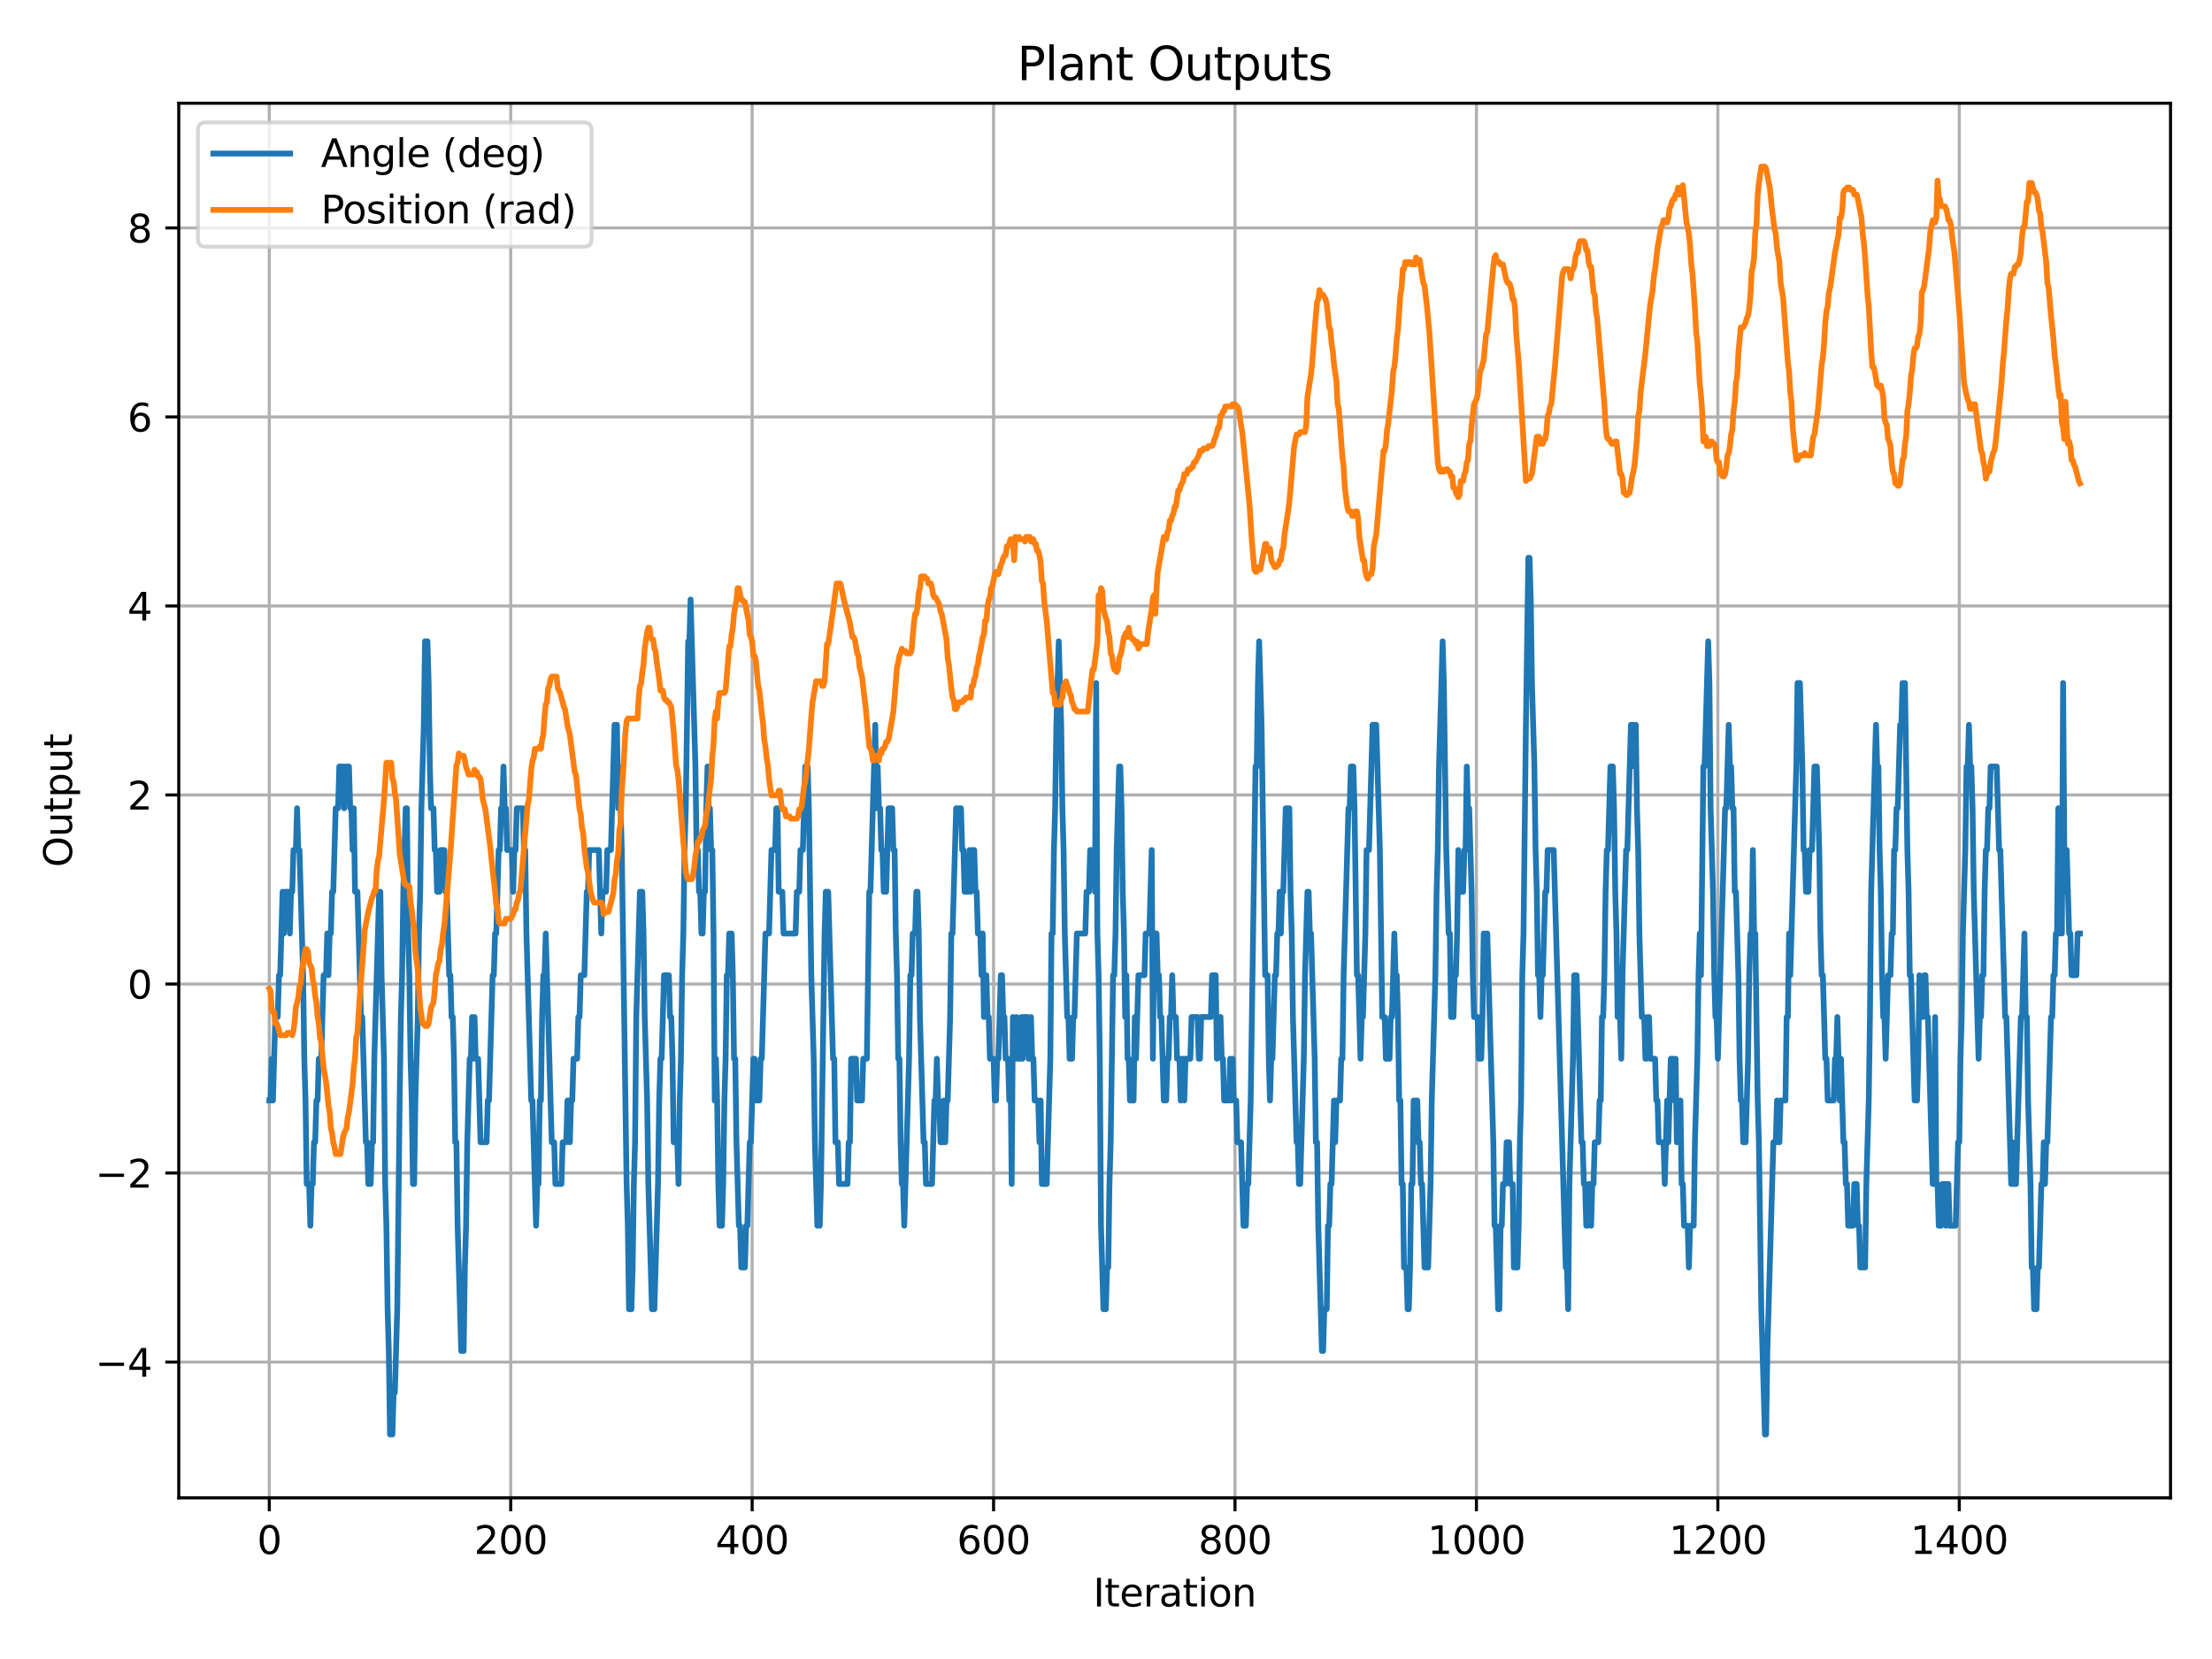 <?xml version="1.0" encoding="utf-8" standalone="no"?>
<!DOCTYPE svg PUBLIC "-//W3C//DTD SVG 1.1//EN"
  "http://www.w3.org/Graphics/SVG/1.1/DTD/svg11.dtd">
<svg xmlns:xlink="http://www.w3.org/1999/xlink" width="576pt" height="432pt" viewBox="0 0 576 432" xmlns="http://www.w3.org/2000/svg" version="1.1">
 <defs>
  <style type="text/css">*{stroke-linejoin: round; stroke-linecap: butt}</style>
 </defs>
 <g id="figure_1">
  <g id="patch_1">
   <path d="M 0 432 
L 576 432 
L 576 0 
L 0 0 
z
" style="fill: #ffffff"/>
  </g>
  <g id="axes_1">
   <g id="patch_2">
    <path d="M 46.55 390.04 
L 565.2 390.04 
L 565.2 26.88 
L 46.55 26.88 
z
" style="fill: #ffffff"/>
   </g>
   <g id="matplotlib.axis_1">
    <g id="xtick_1">
     <g id="line2d_1">
      <path d="M 70.125 390.04 
L 70.125 26.88 
" clip-path="url(#pfa24395a4f)" style="fill: none; stroke: #b0b0b0; stroke-width: 0.8; stroke-linecap: square"/>
     </g>
     <g id="line2d_2">
      <defs>
       <path id="mb96200bd8f" d="M 0 0 
L 0 3.5 
" style="stroke: #000000; stroke-width: 0.8"/>
      </defs>
      <g>
       <use xlink:href="#mb96200bd8f" x="70.125" y="390.04" style="stroke: #000000; stroke-width: 0.8"/>
      </g>
     </g>
     <g id="text_1">
      <!-- 0 -->
      <g transform="translate(66.944 404.638) scale(0.1 -0.1)">
       <defs>
        <path id="DejaVuSans-30" d="M 2034 4250 
Q 1547 4250 1301 3770 
Q 1056 3291 1056 2328 
Q 1056 1369 1301 889 
Q 1547 409 2034 409 
Q 2525 409 2770 889 
Q 3016 1369 3016 2328 
Q 3016 3291 2770 3770 
Q 2525 4250 2034 4250 
z
M 2034 4750 
Q 2819 4750 3233 4129 
Q 3647 3509 3647 2328 
Q 3647 1150 3233 529 
Q 2819 -91 2034 -91 
Q 1250 -91 836 529 
Q 422 1150 422 2328 
Q 422 3509 836 4129 
Q 1250 4750 2034 4750 
z
" transform="scale(0.016)"/>
       </defs>
       <use xlink:href="#DejaVuSans-30"/>
      </g>
     </g>
    </g>
    <g id="xtick_2">
     <g id="line2d_3">
      <path d="M 132.992 390.04 
L 132.992 26.88 
" clip-path="url(#pfa24395a4f)" style="fill: none; stroke: #b0b0b0; stroke-width: 0.8; stroke-linecap: square"/>
     </g>
     <g id="line2d_4">
      <g>
       <use xlink:href="#mb96200bd8f" x="132.992" y="390.04" style="stroke: #000000; stroke-width: 0.8"/>
      </g>
     </g>
     <g id="text_2">
      <!-- 200 -->
      <g transform="translate(123.448 404.638) scale(0.1 -0.1)">
       <defs>
        <path id="DejaVuSans-32" d="M 1228 531 
L 3431 531 
L 3431 0 
L 469 0 
L 469 531 
Q 828 903 1448 1529 
Q 2069 2156 2228 2338 
Q 2531 2678 2651 2914 
Q 2772 3150 2772 3378 
Q 2772 3750 2511 3984 
Q 2250 4219 1831 4219 
Q 1534 4219 1204 4116 
Q 875 4013 500 3803 
L 500 4441 
Q 881 4594 1212 4672 
Q 1544 4750 1819 4750 
Q 2544 4750 2975 4387 
Q 3406 4025 3406 3419 
Q 3406 3131 3298 2873 
Q 3191 2616 2906 2266 
Q 2828 2175 2409 1742 
Q 1991 1309 1228 531 
z
" transform="scale(0.016)"/>
       </defs>
       <use xlink:href="#DejaVuSans-32"/>
       <use xlink:href="#DejaVuSans-30" x="63.623"/>
       <use xlink:href="#DejaVuSans-30" x="127.246"/>
      </g>
     </g>
    </g>
    <g id="xtick_3">
     <g id="line2d_5">
      <path d="M 195.858 390.04 
L 195.858 26.88 
" clip-path="url(#pfa24395a4f)" style="fill: none; stroke: #b0b0b0; stroke-width: 0.8; stroke-linecap: square"/>
     </g>
     <g id="line2d_6">
      <g>
       <use xlink:href="#mb96200bd8f" x="195.858" y="390.04" style="stroke: #000000; stroke-width: 0.8"/>
      </g>
     </g>
     <g id="text_3">
      <!-- 400 -->
      <g transform="translate(186.315 404.638) scale(0.1 -0.1)">
       <defs>
        <path id="DejaVuSans-34" d="M 2419 4116 
L 825 1625 
L 2419 1625 
L 2419 4116 
z
M 2253 4666 
L 3047 4666 
L 3047 1625 
L 3713 1625 
L 3713 1100 
L 3047 1100 
L 3047 0 
L 2419 0 
L 2419 1100 
L 313 1100 
L 313 1709 
L 2253 4666 
z
" transform="scale(0.016)"/>
       </defs>
       <use xlink:href="#DejaVuSans-34"/>
       <use xlink:href="#DejaVuSans-30" x="63.623"/>
       <use xlink:href="#DejaVuSans-30" x="127.246"/>
      </g>
     </g>
    </g>
    <g id="xtick_4">
     <g id="line2d_7">
      <path d="M 258.725 390.04 
L 258.725 26.88 
" clip-path="url(#pfa24395a4f)" style="fill: none; stroke: #b0b0b0; stroke-width: 0.8; stroke-linecap: square"/>
     </g>
     <g id="line2d_8">
      <g>
       <use xlink:href="#mb96200bd8f" x="258.725" y="390.04" style="stroke: #000000; stroke-width: 0.8"/>
      </g>
     </g>
     <g id="text_4">
      <!-- 600 -->
      <g transform="translate(249.181 404.638) scale(0.1 -0.1)">
       <defs>
        <path id="DejaVuSans-36" d="M 2113 2584 
Q 1688 2584 1439 2293 
Q 1191 2003 1191 1497 
Q 1191 994 1439 701 
Q 1688 409 2113 409 
Q 2538 409 2786 701 
Q 3034 994 3034 1497 
Q 3034 2003 2786 2293 
Q 2538 2584 2113 2584 
z
M 3366 4563 
L 3366 3988 
Q 3128 4100 2886 4159 
Q 2644 4219 2406 4219 
Q 1781 4219 1451 3797 
Q 1122 3375 1075 2522 
Q 1259 2794 1537 2939 
Q 1816 3084 2150 3084 
Q 2853 3084 3261 2657 
Q 3669 2231 3669 1497 
Q 3669 778 3244 343 
Q 2819 -91 2113 -91 
Q 1303 -91 875 529 
Q 447 1150 447 2328 
Q 447 3434 972 4092 
Q 1497 4750 2381 4750 
Q 2619 4750 2861 4703 
Q 3103 4656 3366 4563 
z
" transform="scale(0.016)"/>
       </defs>
       <use xlink:href="#DejaVuSans-36"/>
       <use xlink:href="#DejaVuSans-30" x="63.623"/>
       <use xlink:href="#DejaVuSans-30" x="127.246"/>
      </g>
     </g>
    </g>
    <g id="xtick_5">
     <g id="line2d_9">
      <path d="M 321.592 390.04 
L 321.592 26.88 
" clip-path="url(#pfa24395a4f)" style="fill: none; stroke: #b0b0b0; stroke-width: 0.8; stroke-linecap: square"/>
     </g>
     <g id="line2d_10">
      <g>
       <use xlink:href="#mb96200bd8f" x="321.592" y="390.04" style="stroke: #000000; stroke-width: 0.8"/>
      </g>
     </g>
     <g id="text_5">
      <!-- 800 -->
      <g transform="translate(312.048 404.638) scale(0.1 -0.1)">
       <defs>
        <path id="DejaVuSans-38" d="M 2034 2216 
Q 1584 2216 1326 1975 
Q 1069 1734 1069 1313 
Q 1069 891 1326 650 
Q 1584 409 2034 409 
Q 2484 409 2743 651 
Q 3003 894 3003 1313 
Q 3003 1734 2745 1975 
Q 2488 2216 2034 2216 
z
M 1403 2484 
Q 997 2584 770 2862 
Q 544 3141 544 3541 
Q 544 4100 942 4425 
Q 1341 4750 2034 4750 
Q 2731 4750 3128 4425 
Q 3525 4100 3525 3541 
Q 3525 3141 3298 2862 
Q 3072 2584 2669 2484 
Q 3125 2378 3379 2068 
Q 3634 1759 3634 1313 
Q 3634 634 3220 271 
Q 2806 -91 2034 -91 
Q 1263 -91 848 271 
Q 434 634 434 1313 
Q 434 1759 690 2068 
Q 947 2378 1403 2484 
z
M 1172 3481 
Q 1172 3119 1398 2916 
Q 1625 2713 2034 2713 
Q 2441 2713 2670 2916 
Q 2900 3119 2900 3481 
Q 2900 3844 2670 4047 
Q 2441 4250 2034 4250 
Q 1625 4250 1398 4047 
Q 1172 3844 1172 3481 
z
" transform="scale(0.016)"/>
       </defs>
       <use xlink:href="#DejaVuSans-38"/>
       <use xlink:href="#DejaVuSans-30" x="63.623"/>
       <use xlink:href="#DejaVuSans-30" x="127.246"/>
      </g>
     </g>
    </g>
    <g id="xtick_6">
     <g id="line2d_11">
      <path d="M 384.458 390.04 
L 384.458 26.88 
" clip-path="url(#pfa24395a4f)" style="fill: none; stroke: #b0b0b0; stroke-width: 0.8; stroke-linecap: square"/>
     </g>
     <g id="line2d_12">
      <g>
       <use xlink:href="#mb96200bd8f" x="384.458" y="390.04" style="stroke: #000000; stroke-width: 0.8"/>
      </g>
     </g>
     <g id="text_6">
      <!-- 1000 -->
      <g transform="translate(371.733 404.638) scale(0.1 -0.1)">
       <defs>
        <path id="DejaVuSans-31" d="M 794 531 
L 1825 531 
L 1825 4091 
L 703 3866 
L 703 4441 
L 1819 4666 
L 2450 4666 
L 2450 531 
L 3481 531 
L 3481 0 
L 794 0 
L 794 531 
z
" transform="scale(0.016)"/>
       </defs>
       <use xlink:href="#DejaVuSans-31"/>
       <use xlink:href="#DejaVuSans-30" x="63.623"/>
       <use xlink:href="#DejaVuSans-30" x="127.246"/>
       <use xlink:href="#DejaVuSans-30" x="190.869"/>
      </g>
     </g>
    </g>
    <g id="xtick_7">
     <g id="line2d_13">
      <path d="M 447.325 390.04 
L 447.325 26.88 
" clip-path="url(#pfa24395a4f)" style="fill: none; stroke: #b0b0b0; stroke-width: 0.8; stroke-linecap: square"/>
     </g>
     <g id="line2d_14">
      <g>
       <use xlink:href="#mb96200bd8f" x="447.325" y="390.04" style="stroke: #000000; stroke-width: 0.8"/>
      </g>
     </g>
     <g id="text_7">
      <!-- 1200 -->
      <g transform="translate(434.6 404.638) scale(0.1 -0.1)">
       <use xlink:href="#DejaVuSans-31"/>
       <use xlink:href="#DejaVuSans-32" x="63.623"/>
       <use xlink:href="#DejaVuSans-30" x="127.246"/>
       <use xlink:href="#DejaVuSans-30" x="190.869"/>
      </g>
     </g>
    </g>
    <g id="xtick_8">
     <g id="line2d_15">
      <path d="M 510.192 390.04 
L 510.192 26.88 
" clip-path="url(#pfa24395a4f)" style="fill: none; stroke: #b0b0b0; stroke-width: 0.8; stroke-linecap: square"/>
     </g>
     <g id="line2d_16">
      <g>
       <use xlink:href="#mb96200bd8f" x="510.192" y="390.04" style="stroke: #000000; stroke-width: 0.8"/>
      </g>
     </g>
     <g id="text_8">
      <!-- 1400 -->
      <g transform="translate(497.467 404.638) scale(0.1 -0.1)">
       <use xlink:href="#DejaVuSans-31"/>
       <use xlink:href="#DejaVuSans-34" x="63.623"/>
       <use xlink:href="#DejaVuSans-30" x="127.246"/>
       <use xlink:href="#DejaVuSans-30" x="190.869"/>
      </g>
     </g>
    </g>
    <g id="text_9">
     <!-- Iteration -->
     <g transform="translate(284.666 418.317) scale(0.1 -0.1)">
      <defs>
       <path id="DejaVuSans-49" d="M 628 4666 
L 1259 4666 
L 1259 0 
L 628 0 
L 628 4666 
z
" transform="scale(0.016)"/>
       <path id="DejaVuSans-74" d="M 1172 4494 
L 1172 3500 
L 2356 3500 
L 2356 3053 
L 1172 3053 
L 1172 1153 
Q 1172 725 1289 603 
Q 1406 481 1766 481 
L 2356 481 
L 2356 0 
L 1766 0 
Q 1100 0 847 248 
Q 594 497 594 1153 
L 594 3053 
L 172 3053 
L 172 3500 
L 594 3500 
L 594 4494 
L 1172 4494 
z
" transform="scale(0.016)"/>
       <path id="DejaVuSans-65" d="M 3597 1894 
L 3597 1613 
L 953 1613 
Q 991 1019 1311 708 
Q 1631 397 2203 397 
Q 2534 397 2845 478 
Q 3156 559 3463 722 
L 3463 178 
Q 3153 47 2828 -22 
Q 2503 -91 2169 -91 
Q 1331 -91 842 396 
Q 353 884 353 1716 
Q 353 2575 817 3079 
Q 1281 3584 2069 3584 
Q 2775 3584 3186 3129 
Q 3597 2675 3597 1894 
z
M 3022 2063 
Q 3016 2534 2758 2815 
Q 2500 3097 2075 3097 
Q 1594 3097 1305 2825 
Q 1016 2553 972 2059 
L 3022 2063 
z
" transform="scale(0.016)"/>
       <path id="DejaVuSans-72" d="M 2631 2963 
Q 2534 3019 2420 3045 
Q 2306 3072 2169 3072 
Q 1681 3072 1420 2755 
Q 1159 2438 1159 1844 
L 1159 0 
L 581 0 
L 581 3500 
L 1159 3500 
L 1159 2956 
Q 1341 3275 1631 3429 
Q 1922 3584 2338 3584 
Q 2397 3584 2469 3576 
Q 2541 3569 2628 3553 
L 2631 2963 
z
" transform="scale(0.016)"/>
       <path id="DejaVuSans-61" d="M 2194 1759 
Q 1497 1759 1228 1600 
Q 959 1441 959 1056 
Q 959 750 1161 570 
Q 1363 391 1709 391 
Q 2188 391 2477 730 
Q 2766 1069 2766 1631 
L 2766 1759 
L 2194 1759 
z
M 3341 1997 
L 3341 0 
L 2766 0 
L 2766 531 
Q 2569 213 2275 61 
Q 1981 -91 1556 -91 
Q 1019 -91 701 211 
Q 384 513 384 1019 
Q 384 1609 779 1909 
Q 1175 2209 1959 2209 
L 2766 2209 
L 2766 2266 
Q 2766 2663 2505 2880 
Q 2244 3097 1772 3097 
Q 1472 3097 1187 3025 
Q 903 2953 641 2809 
L 641 3341 
Q 956 3463 1253 3523 
Q 1550 3584 1831 3584 
Q 2591 3584 2966 3190 
Q 3341 2797 3341 1997 
z
" transform="scale(0.016)"/>
       <path id="DejaVuSans-69" d="M 603 3500 
L 1178 3500 
L 1178 0 
L 603 0 
L 603 3500 
z
M 603 4863 
L 1178 4863 
L 1178 4134 
L 603 4134 
L 603 4863 
z
" transform="scale(0.016)"/>
       <path id="DejaVuSans-6f" d="M 1959 3097 
Q 1497 3097 1228 2736 
Q 959 2375 959 1747 
Q 959 1119 1226 758 
Q 1494 397 1959 397 
Q 2419 397 2687 759 
Q 2956 1122 2956 1747 
Q 2956 2369 2687 2733 
Q 2419 3097 1959 3097 
z
M 1959 3584 
Q 2709 3584 3137 3096 
Q 3566 2609 3566 1747 
Q 3566 888 3137 398 
Q 2709 -91 1959 -91 
Q 1206 -91 779 398 
Q 353 888 353 1747 
Q 353 2609 779 3096 
Q 1206 3584 1959 3584 
z
" transform="scale(0.016)"/>
       <path id="DejaVuSans-6e" d="M 3513 2113 
L 3513 0 
L 2938 0 
L 2938 2094 
Q 2938 2591 2744 2837 
Q 2550 3084 2163 3084 
Q 1697 3084 1428 2787 
Q 1159 2491 1159 1978 
L 1159 0 
L 581 0 
L 581 3500 
L 1159 3500 
L 1159 2956 
Q 1366 3272 1645 3428 
Q 1925 3584 2291 3584 
Q 2894 3584 3203 3211 
Q 3513 2838 3513 2113 
z
" transform="scale(0.016)"/>
      </defs>
      <use xlink:href="#DejaVuSans-49"/>
      <use xlink:href="#DejaVuSans-74" x="29.492"/>
      <use xlink:href="#DejaVuSans-65" x="68.701"/>
      <use xlink:href="#DejaVuSans-72" x="130.225"/>
      <use xlink:href="#DejaVuSans-61" x="171.338"/>
      <use xlink:href="#DejaVuSans-74" x="232.617"/>
      <use xlink:href="#DejaVuSans-69" x="271.826"/>
      <use xlink:href="#DejaVuSans-6f" x="299.609"/>
      <use xlink:href="#DejaVuSans-6e" x="360.791"/>
     </g>
    </g>
   </g>
   <g id="matplotlib.axis_2">
    <g id="ytick_1">
     <g id="line2d_17">
      <path d="M 46.55 354.673 
L 565.2 354.673 
" clip-path="url(#pfa24395a4f)" style="fill: none; stroke: #b0b0b0; stroke-width: 0.8; stroke-linecap: square"/>
     </g>
     <g id="line2d_18">
      <defs>
       <path id="m2e42e25e6a" d="M 0 0 
L -3.5 0 
" style="stroke: #000000; stroke-width: 0.8"/>
      </defs>
      <g>
       <use xlink:href="#m2e42e25e6a" x="46.55" y="354.673" style="stroke: #000000; stroke-width: 0.8"/>
      </g>
     </g>
     <g id="text_10">
      <!-- −4 -->
      <g transform="translate(24.808 358.472) scale(0.1 -0.1)">
       <defs>
        <path id="DejaVuSans-2212" d="M 678 2272 
L 4684 2272 
L 4684 1741 
L 678 1741 
L 678 2272 
z
" transform="scale(0.016)"/>
       </defs>
       <use xlink:href="#DejaVuSans-2212"/>
       <use xlink:href="#DejaVuSans-34" x="83.789"/>
      </g>
     </g>
    </g>
    <g id="ytick_2">
     <g id="line2d_19">
      <path d="M 46.55 305.453 
L 565.2 305.453 
" clip-path="url(#pfa24395a4f)" style="fill: none; stroke: #b0b0b0; stroke-width: 0.8; stroke-linecap: square"/>
     </g>
     <g id="line2d_20">
      <g>
       <use xlink:href="#m2e42e25e6a" x="46.55" y="305.453" style="stroke: #000000; stroke-width: 0.8"/>
      </g>
     </g>
     <g id="text_11">
      <!-- −2 -->
      <g transform="translate(24.808 309.252) scale(0.1 -0.1)">
       <use xlink:href="#DejaVuSans-2212"/>
       <use xlink:href="#DejaVuSans-32" x="83.789"/>
      </g>
     </g>
    </g>
    <g id="ytick_3">
     <g id="line2d_21">
      <path d="M 46.55 256.232 
L 565.2 256.232 
" clip-path="url(#pfa24395a4f)" style="fill: none; stroke: #b0b0b0; stroke-width: 0.8; stroke-linecap: square"/>
     </g>
     <g id="line2d_22">
      <g>
       <use xlink:href="#m2e42e25e6a" x="46.55" y="256.232" style="stroke: #000000; stroke-width: 0.8"/>
      </g>
     </g>
     <g id="text_12">
      <!-- 0 -->
      <g transform="translate(33.188 260.031) scale(0.1 -0.1)">
       <use xlink:href="#DejaVuSans-30"/>
      </g>
     </g>
    </g>
    <g id="ytick_4">
     <g id="line2d_23">
      <path d="M 46.55 207.012 
L 565.2 207.012 
" clip-path="url(#pfa24395a4f)" style="fill: none; stroke: #b0b0b0; stroke-width: 0.8; stroke-linecap: square"/>
     </g>
     <g id="line2d_24">
      <g>
       <use xlink:href="#m2e42e25e6a" x="46.55" y="207.012" style="stroke: #000000; stroke-width: 0.8"/>
      </g>
     </g>
     <g id="text_13">
      <!-- 2 -->
      <g transform="translate(33.188 210.811) scale(0.1 -0.1)">
       <use xlink:href="#DejaVuSans-32"/>
      </g>
     </g>
    </g>
    <g id="ytick_5">
     <g id="line2d_25">
      <path d="M 46.55 157.791 
L 565.2 157.791 
" clip-path="url(#pfa24395a4f)" style="fill: none; stroke: #b0b0b0; stroke-width: 0.8; stroke-linecap: square"/>
     </g>
     <g id="line2d_26">
      <g>
       <use xlink:href="#m2e42e25e6a" x="46.55" y="157.791" style="stroke: #000000; stroke-width: 0.8"/>
      </g>
     </g>
     <g id="text_14">
      <!-- 4 -->
      <g transform="translate(33.188 161.59) scale(0.1 -0.1)">
       <use xlink:href="#DejaVuSans-34"/>
      </g>
     </g>
    </g>
    <g id="ytick_6">
     <g id="line2d_27">
      <path d="M 46.55 108.571 
L 565.2 108.571 
" clip-path="url(#pfa24395a4f)" style="fill: none; stroke: #b0b0b0; stroke-width: 0.8; stroke-linecap: square"/>
     </g>
     <g id="line2d_28">
      <g>
       <use xlink:href="#m2e42e25e6a" x="46.55" y="108.571" style="stroke: #000000; stroke-width: 0.8"/>
      </g>
     </g>
     <g id="text_15">
      <!-- 6 -->
      <g transform="translate(33.188 112.37) scale(0.1 -0.1)">
       <use xlink:href="#DejaVuSans-36"/>
      </g>
     </g>
    </g>
    <g id="ytick_7">
     <g id="line2d_29">
      <path d="M 46.55 59.35 
L 565.2 59.35 
" clip-path="url(#pfa24395a4f)" style="fill: none; stroke: #b0b0b0; stroke-width: 0.8; stroke-linecap: square"/>
     </g>
     <g id="line2d_30">
      <g>
       <use xlink:href="#m2e42e25e6a" x="46.55" y="59.35" style="stroke: #000000; stroke-width: 0.8"/>
      </g>
     </g>
     <g id="text_16">
      <!-- 8 -->
      <g transform="translate(33.188 63.149) scale(0.1 -0.1)">
       <use xlink:href="#DejaVuSans-38"/>
      </g>
     </g>
    </g>
    <g id="text_17">
     <!-- Output -->
     <g transform="translate(18.728 225.828) rotate(-90) scale(0.1 -0.1)">
      <defs>
       <path id="DejaVuSans-4f" d="M 2522 4238 
Q 1834 4238 1429 3725 
Q 1025 3213 1025 2328 
Q 1025 1447 1429 934 
Q 1834 422 2522 422 
Q 3209 422 3611 934 
Q 4013 1447 4013 2328 
Q 4013 3213 3611 3725 
Q 3209 4238 2522 4238 
z
M 2522 4750 
Q 3503 4750 4090 4092 
Q 4678 3434 4678 2328 
Q 4678 1225 4090 567 
Q 3503 -91 2522 -91 
Q 1538 -91 948 565 
Q 359 1222 359 2328 
Q 359 3434 948 4092 
Q 1538 4750 2522 4750 
z
" transform="scale(0.016)"/>
       <path id="DejaVuSans-75" d="M 544 1381 
L 544 3500 
L 1119 3500 
L 1119 1403 
Q 1119 906 1312 657 
Q 1506 409 1894 409 
Q 2359 409 2629 706 
Q 2900 1003 2900 1516 
L 2900 3500 
L 3475 3500 
L 3475 0 
L 2900 0 
L 2900 538 
Q 2691 219 2414 64 
Q 2138 -91 1772 -91 
Q 1169 -91 856 284 
Q 544 659 544 1381 
z
M 1991 3584 
L 1991 3584 
z
" transform="scale(0.016)"/>
       <path id="DejaVuSans-70" d="M 1159 525 
L 1159 -1331 
L 581 -1331 
L 581 3500 
L 1159 3500 
L 1159 2969 
Q 1341 3281 1617 3432 
Q 1894 3584 2278 3584 
Q 2916 3584 3314 3078 
Q 3713 2572 3713 1747 
Q 3713 922 3314 415 
Q 2916 -91 2278 -91 
Q 1894 -91 1617 61 
Q 1341 213 1159 525 
z
M 3116 1747 
Q 3116 2381 2855 2742 
Q 2594 3103 2138 3103 
Q 1681 3103 1420 2742 
Q 1159 2381 1159 1747 
Q 1159 1113 1420 752 
Q 1681 391 2138 391 
Q 2594 391 2855 752 
Q 3116 1113 3116 1747 
z
" transform="scale(0.016)"/>
      </defs>
      <use xlink:href="#DejaVuSans-4f"/>
      <use xlink:href="#DejaVuSans-75" x="78.711"/>
      <use xlink:href="#DejaVuSans-74" x="142.09"/>
      <use xlink:href="#DejaVuSans-70" x="181.299"/>
      <use xlink:href="#DejaVuSans-75" x="244.775"/>
      <use xlink:href="#DejaVuSans-74" x="308.154"/>
     </g>
    </g>
   </g>
   <g id="line2d_31">
    <path d="M 70.125 286.566 
L 70.439 286.566 
L 70.754 275.695 
L 71.068 286.566 
L 71.697 264.825 
L 72.325 264.825 
L 72.64 253.953 
L 72.954 253.953 
L 73.583 232.212 
L 73.897 243.083 
L 74.211 232.212 
L 75.154 232.212 
L 75.469 243.083 
L 75.783 232.212 
L 76.097 232.212 
L 76.412 221.342 
L 77.04 221.342 
L 77.355 210.471 
L 77.669 221.342 
L 77.983 221.342 
L 78.926 253.953 
L 79.241 275.695 
L 79.555 286.566 
L 79.869 308.307 
L 80.498 308.307 
L 80.812 319.179 
L 81.127 308.307 
L 81.441 308.307 
L 81.755 297.437 
L 82.07 297.437 
L 82.384 286.566 
L 82.698 286.566 
L 83.013 275.695 
L 83.641 275.695 
L 84.27 253.953 
L 84.899 253.953 
L 85.213 243.083 
L 85.527 253.953 
L 85.842 243.083 
L 86.156 243.083 
L 86.47 232.212 
L 86.785 232.212 
L 87.413 210.471 
L 88.042 210.471 
L 88.356 199.6 
L 89.299 199.6 
L 89.614 210.471 
L 89.928 199.6 
L 90.871 199.6 
L 91.185 210.471 
L 91.5 210.471 
L 91.814 221.342 
L 92.128 210.471 
L 92.443 232.212 
L 93.071 232.212 
L 94.014 264.825 
L 94.329 264.825 
L 95.272 297.437 
L 95.586 297.437 
L 95.9 308.307 
L 96.529 308.307 
L 96.843 297.437 
L 97.158 297.437 
L 97.472 275.695 
L 98.729 232.212 
L 99.044 232.212 
L 99.358 253.953 
L 99.987 275.695 
L 100.301 308.307 
L 100.615 319.179 
L 100.93 340.92 
L 101.244 351.791 
L 101.558 373.533 
L 102.187 373.533 
L 102.501 362.662 
L 102.816 362.662 
L 103.444 340.92 
L 104.073 286.566 
L 104.387 264.825 
L 104.702 253.953 
L 105.016 232.212 
L 105.645 210.471 
L 105.959 210.471 
L 106.273 243.083 
L 106.588 253.953 
L 106.902 275.695 
L 107.216 286.566 
L 107.531 308.307 
L 107.845 308.307 
L 108.159 286.566 
L 108.788 264.825 
L 109.102 243.083 
L 109.417 232.212 
L 109.731 210.471 
L 110.36 188.729 
L 110.674 166.988 
L 111.303 166.988 
L 111.617 177.858 
L 111.931 199.6 
L 112.246 210.471 
L 112.874 210.471 
L 113.189 221.342 
L 113.503 221.342 
L 113.817 232.212 
L 114.446 232.212 
L 114.76 221.342 
L 115.703 221.342 
L 116.018 232.212 
L 116.332 232.212 
L 116.961 253.953 
L 117.275 253.953 
L 117.589 264.825 
L 117.904 264.825 
L 118.218 275.695 
L 118.532 297.437 
L 118.847 297.437 
L 119.161 319.179 
L 120.104 351.791 
L 120.733 351.791 
L 121.047 330.049 
L 121.361 319.179 
L 121.676 297.437 
L 122.304 275.695 
L 122.619 275.695 
L 122.933 264.825 
L 123.247 275.695 
L 123.562 264.825 
L 123.876 275.695 
L 124.505 275.695 
L 125.133 297.437 
L 126.705 297.437 
L 127.019 286.566 
L 127.334 286.566 
L 128.277 253.953 
L 128.591 253.953 
L 128.905 243.083 
L 129.22 243.083 
L 129.848 221.342 
L 130.163 221.342 
L 130.477 210.471 
L 130.791 210.471 
L 131.106 199.6 
L 131.42 210.471 
L 131.734 210.471 
L 132.049 221.342 
L 133.306 221.342 
L 133.62 232.212 
L 133.935 221.342 
L 134.249 221.342 
L 134.563 210.471 
L 136.135 210.471 
L 136.449 221.342 
L 136.764 221.342 
L 137.078 243.083 
L 138.335 286.566 
L 138.65 286.566 
L 139.593 319.179 
L 139.907 308.307 
L 140.221 308.307 
L 140.536 286.566 
L 140.85 286.566 
L 141.164 264.825 
L 141.479 253.953 
L 141.793 253.953 
L 142.107 243.083 
L 143.679 297.437 
L 144.308 297.437 
L 144.622 308.307 
L 146.194 308.307 
L 146.508 297.437 
L 147.451 297.437 
L 147.765 286.566 
L 148.08 286.566 
L 148.394 297.437 
L 148.708 286.566 
L 149.023 286.566 
L 149.337 275.695 
L 150.28 275.695 
L 150.594 264.825 
L 150.909 264.825 
L 151.223 253.953 
L 152.166 253.953 
L 152.795 232.212 
L 153.109 232.212 
L 153.423 221.342 
L 155.938 221.342 
L 156.567 243.083 
L 156.881 232.212 
L 157.824 232.212 
L 158.138 221.342 
L 159.081 221.342 
L 160.024 188.729 
L 160.339 199.6 
L 160.653 188.729 
L 160.967 210.471 
L 161.282 199.6 
L 161.91 221.342 
L 163.168 308.307 
L 163.482 319.179 
L 163.796 340.92 
L 164.425 340.92 
L 164.739 330.049 
L 165.054 308.307 
L 165.368 297.437 
L 165.682 264.825 
L 166.625 232.212 
L 167.254 232.212 
L 167.568 243.083 
L 167.883 264.825 
L 168.511 286.566 
L 168.826 308.307 
L 169.769 340.92 
L 170.397 340.92 
L 171.34 308.307 
L 171.655 286.566 
L 171.969 275.695 
L 172.283 275.695 
L 172.912 253.953 
L 174.169 253.953 
L 174.484 264.825 
L 174.798 264.825 
L 175.112 275.695 
L 175.427 297.437 
L 176.37 297.437 
L 176.684 308.307 
L 176.998 286.566 
L 177.313 275.695 
L 177.627 253.953 
L 177.941 243.083 
L 178.256 221.342 
L 178.57 210.471 
L 179.199 166.988 
L 179.513 166.988 
L 179.827 156.117 
L 181.085 199.6 
L 181.399 221.342 
L 181.713 221.342 
L 182.028 232.212 
L 182.342 232.212 
L 182.656 243.083 
L 182.971 243.083 
L 183.285 232.212 
L 183.599 232.212 
L 183.914 210.471 
L 184.228 199.6 
L 184.542 210.471 
L 184.857 210.471 
L 185.171 221.342 
L 185.485 221.342 
L 185.8 243.083 
L 186.114 286.566 
L 186.428 275.695 
L 186.743 286.566 
L 187.057 308.307 
L 187.371 319.179 
L 188 319.179 
L 188.314 308.307 
L 188.629 286.566 
L 188.943 275.695 
L 189.257 253.953 
L 189.572 253.953 
L 189.886 243.083 
L 190.515 243.083 
L 190.829 253.953 
L 191.143 275.695 
L 191.458 275.695 
L 191.772 297.437 
L 192.401 319.179 
L 192.715 319.179 
L 193.029 330.049 
L 193.972 330.049 
L 194.287 319.179 
L 194.601 319.179 
L 195.23 297.437 
L 195.544 297.437 
L 196.173 275.695 
L 196.487 275.695 
L 196.801 286.566 
L 197.744 286.566 
L 198.059 275.695 
L 198.373 275.695 
L 199.316 243.083 
L 200.259 243.083 
L 200.888 221.342 
L 201.831 221.342 
L 202.145 210.471 
L 202.459 210.471 
L 202.774 232.212 
L 203.717 232.212 
L 204.031 243.083 
L 207.174 243.083 
L 207.489 232.212 
L 208.117 232.212 
L 208.432 221.342 
L 209.06 221.342 
L 209.689 199.6 
L 210.318 199.6 
L 210.632 210.471 
L 211.261 253.953 
L 211.889 275.695 
L 212.204 297.437 
L 212.832 319.179 
L 213.147 308.307 
L 213.461 319.179 
L 213.775 308.307 
L 214.718 243.083 
L 215.033 232.212 
L 215.661 232.212 
L 216.919 275.695 
L 217.233 275.695 
L 217.547 297.437 
L 218.176 297.437 
L 218.49 308.307 
L 220.691 308.307 
L 221.005 297.437 
L 221.319 297.437 
L 221.634 275.695 
L 222.891 275.695 
L 223.205 286.566 
L 224.463 286.566 
L 224.777 275.695 
L 225.72 275.695 
L 226.349 232.212 
L 226.663 232.212 
L 227.92 188.729 
L 228.235 210.471 
L 228.549 199.6 
L 228.863 210.471 
L 229.178 210.471 
L 229.492 221.342 
L 229.806 221.342 
L 230.121 232.212 
L 230.749 232.212 
L 231.378 210.471 
L 232.321 210.471 
L 232.635 221.342 
L 232.95 221.342 
L 233.264 243.083 
L 233.578 253.953 
L 233.893 275.695 
L 234.207 275.695 
L 234.521 297.437 
L 234.836 308.307 
L 235.15 308.307 
L 235.464 319.179 
L 236.722 275.695 
L 237.036 253.953 
L 237.35 253.953 
L 237.665 243.083 
L 238.293 243.083 
L 238.608 232.212 
L 238.922 232.212 
L 239.236 243.083 
L 239.551 264.825 
L 240.494 297.437 
L 240.808 297.437 
L 241.122 308.307 
L 242.694 308.307 
L 243.323 286.566 
L 243.637 286.566 
L 243.951 275.695 
L 244.266 286.566 
L 244.58 286.566 
L 244.894 297.437 
L 245.523 297.437 
L 245.837 286.566 
L 246.152 297.437 
L 246.466 286.566 
L 246.78 286.566 
L 247.409 264.825 
L 247.723 243.083 
L 248.038 243.083 
L 248.981 210.471 
L 250.238 210.471 
L 250.552 221.342 
L 250.867 221.342 
L 251.181 232.212 
L 252.124 232.212 
L 252.438 221.342 
L 252.753 232.212 
L 253.067 221.342 
L 253.696 221.342 
L 254.01 232.212 
L 254.324 232.212 
L 254.639 243.083 
L 255.267 243.083 
L 255.582 253.953 
L 255.896 243.083 
L 256.21 264.825 
L 256.525 253.953 
L 256.839 253.953 
L 257.153 264.825 
L 257.468 264.825 
L 257.782 275.695 
L 258.725 275.695 
L 259.039 286.566 
L 259.354 286.566 
L 259.668 275.695 
L 259.982 275.695 
L 260.611 253.953 
L 260.925 253.953 
L 261.24 264.825 
L 261.554 264.825 
L 261.868 275.695 
L 262.497 275.695 
L 262.811 286.566 
L 263.126 275.695 
L 263.44 308.307 
L 263.754 264.825 
L 264.069 275.695 
L 264.383 275.695 
L 264.697 264.825 
L 265.012 275.695 
L 265.64 275.695 
L 265.955 264.825 
L 266.269 275.695 
L 266.583 264.825 
L 267.526 264.825 
L 267.841 275.695 
L 268.155 275.695 
L 268.469 264.825 
L 268.784 275.695 
L 269.098 275.695 
L 269.412 286.566 
L 270.355 286.566 
L 270.67 297.437 
L 270.984 286.566 
L 271.298 308.307 
L 272.556 308.307 
L 273.499 275.695 
L 273.813 243.083 
L 274.127 243.083 
L 274.442 221.342 
L 274.756 210.471 
L 275.07 188.729 
L 275.699 166.988 
L 276.328 188.729 
L 276.642 210.471 
L 276.956 221.342 
L 277.271 243.083 
L 277.899 264.825 
L 278.214 264.825 
L 278.528 275.695 
L 279.157 275.695 
L 279.471 264.825 
L 279.785 264.825 
L 280.414 243.083 
L 282.614 243.083 
L 282.929 232.212 
L 283.557 232.212 
L 283.872 221.342 
L 284.815 221.342 
L 285.129 232.212 
L 285.443 177.858 
L 285.758 243.083 
L 286.072 253.953 
L 286.386 275.695 
L 286.701 319.179 
L 287.329 340.92 
L 287.958 340.92 
L 288.272 330.049 
L 288.587 330.049 
L 288.901 308.307 
L 289.215 297.437 
L 289.844 253.953 
L 290.158 253.953 
L 290.473 243.083 
L 290.787 221.342 
L 291.416 199.6 
L 291.73 199.6 
L 292.044 210.471 
L 292.359 232.212 
L 292.673 243.083 
L 292.987 264.825 
L 293.302 253.953 
L 293.616 275.695 
L 293.93 275.695 
L 294.245 286.566 
L 295.188 286.566 
L 295.502 264.825 
L 295.816 275.695 
L 296.445 253.953 
L 298.017 253.953 
L 298.331 243.083 
L 299.274 243.083 
L 299.903 221.342 
L 300.217 275.695 
L 300.531 243.083 
L 301.16 243.083 
L 301.474 253.953 
L 301.789 253.953 
L 302.103 264.825 
L 302.417 264.825 
L 303.046 286.566 
L 303.36 275.695 
L 303.675 286.566 
L 303.989 275.695 
L 304.303 275.695 
L 304.618 264.825 
L 304.932 264.825 
L 305.246 253.953 
L 305.561 264.825 
L 306.189 264.825 
L 306.504 275.695 
L 307.132 275.695 
L 307.447 286.566 
L 307.761 275.695 
L 308.075 275.695 
L 308.39 286.566 
L 308.704 275.695 
L 309.961 275.695 
L 310.276 264.825 
L 311.847 264.825 
L 312.162 275.695 
L 312.476 275.695 
L 312.79 264.825 
L 315.305 264.825 
L 315.619 253.953 
L 316.562 253.953 
L 316.877 275.695 
L 317.191 264.825 
L 317.82 264.825 
L 318.134 275.695 
L 318.448 275.695 
L 318.763 286.566 
L 320.02 286.566 
L 320.334 275.695 
L 320.649 286.566 
L 320.963 275.695 
L 321.277 286.566 
L 321.906 286.566 
L 322.22 297.437 
L 323.163 297.437 
L 323.792 319.179 
L 324.421 319.179 
L 324.735 308.307 
L 325.049 308.307 
L 325.678 286.566 
L 326.935 199.6 
L 327.25 199.6 
L 327.564 177.858 
L 327.878 166.988 
L 328.507 188.729 
L 329.45 253.953 
L 330.079 253.953 
L 330.393 275.695 
L 330.707 286.566 
L 331.022 275.695 
L 331.336 275.695 
L 331.965 253.953 
L 332.279 253.953 
L 332.593 243.083 
L 332.908 243.083 
L 333.222 232.212 
L 333.536 243.083 
L 333.851 232.212 
L 334.165 232.212 
L 334.794 210.471 
L 335.737 210.471 
L 336.051 232.212 
L 336.365 243.083 
L 336.68 264.825 
L 337.623 297.437 
L 337.937 297.437 
L 338.251 308.307 
L 338.566 308.307 
L 339.509 275.695 
L 339.823 253.953 
L 340.452 232.212 
L 340.766 232.212 
L 341.08 243.083 
L 341.395 243.083 
L 342.338 275.695 
L 342.652 297.437 
L 342.966 297.437 
L 343.281 319.179 
L 344.224 351.791 
L 344.538 351.791 
L 344.852 340.92 
L 345.481 340.92 
L 345.795 319.179 
L 346.11 319.179 
L 346.424 308.307 
L 346.738 308.307 
L 347.367 286.566 
L 347.681 297.437 
L 347.996 286.566 
L 348.939 286.566 
L 349.253 275.695 
L 349.567 275.695 
L 349.882 253.953 
L 351.139 210.471 
L 351.453 210.471 
L 351.768 199.6 
L 352.396 199.6 
L 352.711 210.471 
L 353.339 253.953 
L 353.654 253.953 
L 354.282 275.695 
L 354.597 264.825 
L 354.911 264.825 
L 355.54 243.083 
L 355.854 221.342 
L 356.483 221.342 
L 357.426 188.729 
L 358.369 188.729 
L 359.312 221.342 
L 359.94 264.825 
L 360.569 264.825 
L 360.883 275.695 
L 361.826 275.695 
L 362.141 264.825 
L 362.455 264.825 
L 363.084 243.083 
L 363.398 253.953 
L 363.712 253.953 
L 364.027 264.825 
L 364.341 286.566 
L 364.655 286.566 
L 364.97 308.307 
L 365.284 308.307 
L 365.598 330.049 
L 366.227 330.049 
L 366.541 340.92 
L 366.856 340.92 
L 367.17 330.049 
L 367.484 308.307 
L 367.799 308.307 
L 368.113 286.566 
L 368.427 297.437 
L 368.742 286.566 
L 369.056 286.566 
L 369.37 297.437 
L 369.685 297.437 
L 369.999 308.307 
L 370.313 308.307 
L 370.942 330.049 
L 371.885 330.049 
L 372.514 308.307 
L 372.828 286.566 
L 373.771 253.953 
L 374.085 232.212 
L 374.4 221.342 
L 374.714 199.6 
L 375.657 166.988 
L 375.971 177.858 
L 376.6 221.342 
L 377.229 243.083 
L 377.543 243.083 
L 377.857 264.825 
L 378.486 264.825 
L 378.8 253.953 
L 379.115 253.953 
L 379.429 243.083 
L 379.743 221.342 
L 380.058 232.212 
L 381.001 232.212 
L 381.315 221.342 
L 381.629 221.342 
L 381.944 199.6 
L 382.258 210.471 
L 382.572 210.471 
L 383.201 232.212 
L 383.515 253.953 
L 383.83 264.825 
L 384.773 264.825 
L 385.087 275.695 
L 385.716 275.695 
L 386.03 264.825 
L 386.344 243.083 
L 387.287 243.083 
L 388.859 297.437 
L 389.173 319.179 
L 389.488 319.179 
L 390.116 340.92 
L 390.431 340.92 
L 390.745 319.179 
L 391.059 319.179 
L 391.374 308.307 
L 392.002 308.307 
L 392.317 297.437 
L 392.945 297.437 
L 393.26 308.307 
L 393.888 308.307 
L 394.203 330.049 
L 395.146 330.049 
L 395.46 319.179 
L 395.774 297.437 
L 396.089 286.566 
L 396.403 253.953 
L 396.717 243.083 
L 397.346 188.729 
L 397.975 145.246 
L 398.289 145.246 
L 398.603 156.117 
L 398.918 177.858 
L 399.546 199.6 
L 399.861 221.342 
L 400.175 232.212 
L 400.489 253.953 
L 400.804 253.953 
L 401.118 264.825 
L 401.432 253.953 
L 401.747 253.953 
L 402.375 232.212 
L 402.69 232.212 
L 403.004 221.342 
L 404.576 221.342 
L 407.719 330.049 
L 408.033 330.049 
L 408.348 340.92 
L 408.662 308.307 
L 409.605 275.695 
L 409.919 253.953 
L 410.548 253.953 
L 411.805 297.437 
L 412.12 297.437 
L 412.434 308.307 
L 412.748 308.307 
L 413.063 319.179 
L 413.377 319.179 
L 413.691 308.307 
L 414.006 308.307 
L 414.32 319.179 
L 414.634 308.307 
L 414.949 308.307 
L 415.263 297.437 
L 416.206 297.437 
L 416.52 286.566 
L 416.835 286.566 
L 417.149 264.825 
L 417.463 264.825 
L 417.778 253.953 
L 418.092 232.212 
L 418.406 221.342 
L 418.721 221.342 
L 419.349 199.6 
L 419.978 199.6 
L 420.292 210.471 
L 420.607 232.212 
L 420.921 243.083 
L 421.235 264.825 
L 421.864 264.825 
L 422.178 275.695 
L 422.493 253.953 
L 423.436 221.342 
L 423.75 221.342 
L 424.693 188.729 
L 425.322 188.729 
L 425.636 199.6 
L 425.95 188.729 
L 426.265 210.471 
L 426.579 221.342 
L 426.893 243.083 
L 427.522 264.825 
L 428.151 264.825 
L 428.465 275.695 
L 428.779 275.695 
L 429.094 264.825 
L 429.408 264.825 
L 429.722 275.695 
L 430.98 275.695 
L 431.294 286.566 
L 431.608 286.566 
L 431.923 297.437 
L 433.18 297.437 
L 433.494 308.307 
L 434.123 286.566 
L 434.437 297.437 
L 435.066 275.695 
L 435.695 275.695 
L 436.009 286.566 
L 436.323 275.695 
L 436.638 297.437 
L 436.952 286.566 
L 437.266 297.437 
L 437.581 286.566 
L 437.895 308.307 
L 438.209 308.307 
L 438.524 319.179 
L 439.467 319.179 
L 439.781 330.049 
L 440.095 319.179 
L 441.038 319.179 
L 441.353 297.437 
L 441.981 275.695 
L 442.296 253.953 
L 442.61 243.083 
L 442.924 253.953 
L 443.553 199.6 
L 443.867 199.6 
L 444.81 166.988 
L 445.125 177.858 
L 445.439 210.471 
L 446.068 232.212 
L 446.382 253.953 
L 446.696 264.825 
L 447.011 264.825 
L 447.325 275.695 
L 449.211 210.471 
L 449.525 210.471 
L 450.154 188.729 
L 450.468 199.6 
L 450.783 199.6 
L 451.097 210.471 
L 451.411 210.471 
L 451.726 232.212 
L 452.04 232.212 
L 452.669 253.953 
L 452.983 275.695 
L 453.297 286.566 
L 453.612 286.566 
L 453.926 297.437 
L 454.555 297.437 
L 455.183 275.695 
L 455.498 253.953 
L 455.812 243.083 
L 456.126 243.083 
L 456.441 221.342 
L 456.755 243.083 
L 457.069 243.083 
L 457.698 286.566 
L 458.012 297.437 
L 458.641 340.92 
L 459.584 373.533 
L 459.898 373.533 
L 460.213 351.791 
L 461.784 297.437 
L 462.413 297.437 
L 462.727 286.566 
L 463.042 297.437 
L 463.356 297.437 
L 463.67 286.566 
L 464.928 286.566 
L 465.242 264.825 
L 465.556 264.825 
L 465.871 243.083 
L 466.185 253.953 
L 467.757 199.6 
L 468.071 177.858 
L 468.7 177.858 
L 469.328 199.6 
L 469.643 221.342 
L 469.957 221.342 
L 470.271 232.212 
L 470.9 232.212 
L 471.214 221.342 
L 471.843 221.342 
L 472.472 199.6 
L 473.1 199.6 
L 473.729 221.342 
L 474.043 243.083 
L 474.358 253.953 
L 474.672 253.953 
L 475.301 275.695 
L 475.615 275.695 
L 475.929 286.566 
L 477.501 286.566 
L 477.815 275.695 
L 478.13 275.695 
L 478.444 264.825 
L 479.073 286.566 
L 479.387 275.695 
L 480.016 297.437 
L 480.33 297.437 
L 480.644 308.307 
L 480.959 308.307 
L 481.273 319.179 
L 482.53 319.179 
L 482.845 308.307 
L 483.473 308.307 
L 483.788 319.179 
L 484.102 319.179 
L 484.416 330.049 
L 485.674 330.049 
L 485.988 308.307 
L 486.617 286.566 
L 486.931 264.825 
L 487.245 232.212 
L 488.503 188.729 
L 488.817 199.6 
L 489.131 199.6 
L 489.446 221.342 
L 489.76 232.212 
L 490.074 253.953 
L 490.389 264.825 
L 490.703 264.825 
L 491.017 275.695 
L 491.646 253.953 
L 492.275 253.953 
L 492.589 243.083 
L 492.903 243.083 
L 493.218 221.342 
L 493.532 221.342 
L 493.846 210.471 
L 494.161 210.471 
L 494.789 188.729 
L 495.104 188.729 
L 495.418 177.858 
L 495.732 188.729 
L 496.047 177.858 
L 496.675 221.342 
L 496.99 232.212 
L 497.304 253.953 
L 497.618 253.953 
L 498.561 286.566 
L 498.876 275.695 
L 499.19 286.566 
L 499.504 275.695 
L 499.819 253.953 
L 500.133 264.825 
L 500.762 264.825 
L 501.076 253.953 
L 501.39 253.953 
L 501.705 264.825 
L 502.019 264.825 
L 503.276 308.307 
L 503.591 308.307 
L 503.905 264.825 
L 504.219 308.307 
L 504.534 308.307 
L 504.848 319.179 
L 505.477 319.179 
L 505.791 308.307 
L 506.42 308.307 
L 506.734 319.179 
L 507.048 308.307 
L 507.363 308.307 
L 507.677 319.179 
L 509.249 319.179 
L 509.877 297.437 
L 510.192 297.437 
L 510.506 275.695 
L 510.82 264.825 
L 511.135 243.083 
L 511.763 221.342 
L 512.078 199.6 
L 512.392 199.6 
L 512.706 188.729 
L 513.021 199.6 
L 513.335 199.6 
L 513.649 210.471 
L 513.964 232.212 
L 515.221 275.695 
L 515.535 264.825 
L 515.85 264.825 
L 516.164 253.953 
L 516.478 253.953 
L 516.793 232.212 
L 517.107 221.342 
L 517.421 221.342 
L 517.736 210.471 
L 518.05 210.471 
L 518.364 199.6 
L 519.936 199.6 
L 520.565 221.342 
L 520.879 221.342 
L 522.136 264.825 
L 522.451 264.825 
L 523.708 308.307 
L 524.022 297.437 
L 524.337 308.307 
L 524.965 308.307 
L 526.223 264.825 
L 526.537 264.825 
L 527.166 243.083 
L 527.48 264.825 
L 527.794 264.825 
L 528.109 286.566 
L 528.737 308.307 
L 529.052 330.049 
L 529.366 330.049 
L 529.68 340.92 
L 530.309 340.92 
L 530.623 330.049 
L 530.938 330.049 
L 531.566 308.307 
L 531.881 308.307 
L 532.195 297.437 
L 532.509 308.307 
L 532.824 297.437 
L 533.138 297.437 
L 534.081 264.825 
L 534.395 264.825 
L 534.71 253.953 
L 535.024 253.953 
L 535.338 243.083 
L 535.653 243.083 
L 535.967 210.471 
L 536.281 243.083 
L 536.596 232.212 
L 536.91 243.083 
L 537.224 177.858 
L 537.539 221.342 
L 537.853 232.212 
L 538.167 221.342 
L 538.796 243.083 
L 539.11 243.083 
L 539.425 253.953 
L 540.682 253.953 
L 540.996 243.083 
L 541.625 243.083 
L 541.625 243.083 
" clip-path="url(#pfa24395a4f)" style="fill: none; stroke: #1f77b4; stroke-width: 1.5; stroke-linecap: square"/>
   </g>
   <g id="line2d_32">
    <path d="M 70.125 257.445 
L 70.439 258.051 
L 70.754 262.902 
L 71.068 263.509 
L 71.382 263.509 
L 71.697 266.541 
L 72.011 266.541 
L 72.325 267.147 
L 72.954 269.573 
L 74.526 269.573 
L 74.84 268.966 
L 75.783 268.966 
L 76.097 269.573 
L 76.412 268.36 
L 76.726 265.934 
L 77.04 262.296 
L 77.669 259.871 
L 77.983 256.839 
L 78.298 256.232 
L 78.612 252.594 
L 79.555 247.136 
L 79.869 247.136 
L 80.184 247.743 
L 80.498 250.775 
L 81.127 251.987 
L 81.441 255.019 
L 81.755 256.232 
L 82.07 259.264 
L 82.384 261.083 
L 82.698 264.722 
L 83.013 266.541 
L 83.327 270.179 
L 83.641 271.392 
L 84.27 278.062 
L 84.899 281.701 
L 85.527 287.765 
L 85.842 289.584 
L 86.156 293.829 
L 86.47 295.041 
L 86.785 297.467 
L 87.099 298.68 
L 87.413 300.499 
L 88.671 300.499 
L 89.299 296.254 
L 89.614 295.041 
L 90.242 293.829 
L 90.557 290.797 
L 90.871 289.584 
L 91.814 282.307 
L 92.128 278.062 
L 92.443 275.637 
L 92.757 270.179 
L 93.071 268.966 
L 93.7 259.264 
L 94.643 247.136 
L 94.957 242.285 
L 95.9 237.434 
L 96.843 233.795 
L 97.158 233.189 
L 97.472 231.976 
L 97.786 231.976 
L 98.101 226.519 
L 98.415 224.093 
L 98.729 222.88 
L 99.987 208.327 
L 100.615 198.625 
L 101.873 198.625 
L 102.187 202.869 
L 102.501 203.476 
L 102.816 206.508 
L 103.13 208.327 
L 103.759 217.423 
L 104.073 222.274 
L 105.33 230.157 
L 105.645 230.157 
L 105.959 230.764 
L 106.588 230.764 
L 106.902 235.008 
L 107.216 236.827 
L 107.531 239.859 
L 107.845 241.679 
L 108.159 247.743 
L 108.788 252.594 
L 109.417 262.296 
L 110.045 266.541 
L 110.36 266.541 
L 110.674 267.147 
L 111.303 267.147 
L 111.617 266.541 
L 112.246 262.296 
L 112.874 261.083 
L 113.189 258.051 
L 113.503 253.807 
L 113.817 252.594 
L 114.132 250.775 
L 114.446 250.168 
L 114.76 247.136 
L 115.075 245.923 
L 115.389 242.891 
L 115.703 241.072 
L 117.275 222.274 
L 118.847 199.231 
L 119.161 198.625 
L 119.475 196.199 
L 119.79 196.805 
L 120.733 196.805 
L 121.047 198.018 
L 121.361 199.837 
L 121.676 200.444 
L 121.99 201.657 
L 123.247 201.657 
L 123.562 200.444 
L 123.876 201.657 
L 124.19 201.05 
L 124.505 202.263 
L 124.819 202.263 
L 125.133 202.869 
L 125.762 208.327 
L 126.391 210.752 
L 127.648 220.455 
L 128.277 226.519 
L 128.905 231.976 
L 129.22 235.615 
L 129.534 236.221 
L 129.848 239.859 
L 130.163 240.466 
L 131.42 240.466 
L 131.734 239.253 
L 132.992 239.253 
L 133.62 238.04 
L 133.935 236.827 
L 134.249 236.827 
L 134.563 235.008 
L 134.878 234.402 
L 135.192 232.583 
L 135.506 231.976 
L 137.392 209.54 
L 137.707 208.327 
L 138.335 200.444 
L 138.65 198.018 
L 138.964 197.412 
L 139.278 194.986 
L 140.221 194.986 
L 140.536 194.38 
L 140.85 194.986 
L 141.164 192.561 
L 141.479 191.348 
L 141.793 186.497 
L 142.107 183.465 
L 142.422 182.858 
L 142.736 179.22 
L 143.05 178.613 
L 143.365 176.794 
L 143.679 176.188 
L 144.936 176.188 
L 145.251 179.22 
L 145.879 180.433 
L 146.822 184.071 
L 147.137 184.677 
L 147.765 188.922 
L 148.394 191.348 
L 149.651 201.05 
L 149.966 201.657 
L 150.909 210.752 
L 151.223 211.965 
L 151.537 215.604 
L 151.852 216.816 
L 152.166 221.061 
L 152.795 225.912 
L 153.109 227.125 
L 153.738 231.976 
L 154.366 234.402 
L 154.681 235.008 
L 156.567 235.008 
L 156.881 235.615 
L 157.195 238.04 
L 157.51 237.434 
L 158.453 237.434 
L 159.71 232.583 
L 160.024 228.944 
L 160.339 227.732 
L 160.653 224.093 
L 160.967 222.274 
L 161.282 216.21 
L 161.596 214.391 
L 161.91 205.901 
L 162.225 201.657 
L 162.853 190.741 
L 163.168 187.709 
L 163.482 187.103 
L 165.997 187.103 
L 166.311 181.645 
L 166.625 178.613 
L 166.94 178.007 
L 167.254 174.975 
L 167.568 173.156 
L 167.883 168.911 
L 168.511 164.666 
L 168.826 163.454 
L 169.14 163.454 
L 169.454 165.879 
L 169.769 166.486 
L 170.083 166.486 
L 170.397 168.911 
L 170.712 169.518 
L 171.026 172.55 
L 171.655 176.794 
L 171.969 179.826 
L 172.598 179.826 
L 172.912 181.645 
L 173.226 182.252 
L 173.541 182.252 
L 173.855 182.858 
L 174.169 182.858 
L 174.798 184.071 
L 175.427 190.741 
L 176.055 199.231 
L 176.37 200.444 
L 176.684 202.869 
L 177.941 219.242 
L 178.256 222.274 
L 178.57 227.125 
L 178.884 228.338 
L 179.199 228.944 
L 180.142 228.944 
L 180.456 227.732 
L 180.77 225.912 
L 181.085 222.88 
L 181.713 219.242 
L 182.028 219.242 
L 182.342 218.029 
L 182.656 218.029 
L 182.971 216.21 
L 183.599 214.997 
L 183.914 211.965 
L 184.228 210.752 
L 184.857 205.295 
L 185.171 202.869 
L 185.485 196.805 
L 185.8 193.773 
L 186.114 187.103 
L 186.428 185.284 
L 186.743 187.103 
L 187.057 182.252 
L 187.371 180.433 
L 188.629 180.433 
L 188.943 179.826 
L 189.886 168.305 
L 190.2 168.305 
L 190.515 165.273 
L 190.829 163.454 
L 191.143 159.815 
L 191.772 156.177 
L 192.086 153.145 
L 192.401 153.145 
L 193.029 156.177 
L 193.344 156.177 
L 193.658 156.783 
L 193.972 156.783 
L 194.915 161.634 
L 195.23 165.273 
L 195.544 165.879 
L 195.858 167.092 
L 196.173 170.73 
L 196.487 170.73 
L 196.801 171.943 
L 197.43 178.613 
L 197.744 179.826 
L 198.373 185.89 
L 198.687 188.316 
L 199.002 192.561 
L 199.316 194.38 
L 199.63 197.412 
L 199.945 199.231 
L 200.259 202.869 
L 200.888 207.114 
L 202.459 207.114 
L 202.774 205.901 
L 203.088 205.901 
L 203.402 208.933 
L 203.717 210.752 
L 204.345 210.752 
L 204.66 212.572 
L 205.603 212.572 
L 205.917 213.178 
L 207.489 213.178 
L 207.803 212.572 
L 208.117 210.752 
L 208.432 210.752 
L 208.746 210.146 
L 209.375 204.689 
L 209.689 203.476 
L 210.632 194.986 
L 211.261 186.497 
L 211.575 182.858 
L 212.518 177.401 
L 213.775 177.401 
L 214.09 178.613 
L 214.404 178.613 
L 214.718 177.401 
L 215.347 167.698 
L 215.661 167.698 
L 216.29 163.454 
L 217.862 151.932 
L 218.176 152.538 
L 218.49 151.932 
L 218.805 151.932 
L 219.119 153.145 
L 219.748 156.177 
L 221.319 162.241 
L 221.948 165.879 
L 222.262 165.879 
L 222.577 166.486 
L 223.205 170.124 
L 223.52 170.73 
L 223.834 173.762 
L 224.463 176.188 
L 225.091 181.645 
L 225.406 184.071 
L 226.349 194.38 
L 226.977 195.593 
L 227.292 198.018 
L 227.606 198.018 
L 228.235 196.805 
L 228.863 198.018 
L 229.178 195.593 
L 229.492 196.199 
L 229.806 194.986 
L 230.121 194.986 
L 230.435 194.38 
L 230.749 193.167 
L 231.064 193.167 
L 231.378 192.561 
L 232.635 185.284 
L 233.578 173.762 
L 233.893 172.55 
L 234.207 170.73 
L 234.521 170.124 
L 234.836 168.911 
L 235.15 169.518 
L 235.779 169.518 
L 236.093 170.124 
L 237.036 170.124 
L 237.35 169.518 
L 237.979 162.241 
L 238.293 159.815 
L 238.608 159.815 
L 238.922 157.996 
L 239.236 154.358 
L 239.551 153.145 
L 239.865 150.113 
L 240.808 150.113 
L 241.122 150.719 
L 241.437 150.719 
L 241.751 151.932 
L 242.38 151.932 
L 242.694 153.145 
L 243.008 154.964 
L 243.323 155.57 
L 243.637 155.57 
L 244.58 157.39 
L 244.894 159.209 
L 245.209 159.815 
L 246.466 166.486 
L 246.78 171.337 
L 247.095 173.156 
L 247.723 179.22 
L 248.038 181.645 
L 248.352 182.252 
L 248.666 184.677 
L 248.981 184.677 
L 249.295 184.071 
L 249.609 182.858 
L 250.552 182.858 
L 250.867 182.252 
L 251.181 182.252 
L 251.495 181.645 
L 252.753 181.645 
L 253.067 178.613 
L 253.381 178.613 
L 253.696 176.794 
L 254.01 176.188 
L 254.324 173.762 
L 254.639 173.156 
L 254.953 170.73 
L 255.267 169.518 
L 255.896 165.879 
L 256.21 165.273 
L 256.525 161.634 
L 256.839 161.634 
L 257.153 157.996 
L 257.468 156.177 
L 257.782 155.57 
L 258.096 153.145 
L 258.411 152.538 
L 259.039 149.507 
L 259.354 148.9 
L 259.668 149.507 
L 259.982 149.507 
L 260.611 147.081 
L 260.925 146.475 
L 261.24 145.262 
L 261.554 144.655 
L 261.868 144.655 
L 262.183 142.23 
L 262.497 142.23 
L 262.811 141.623 
L 263.126 140.411 
L 263.44 141.017 
L 263.754 140.411 
L 264.069 145.868 
L 264.383 139.804 
L 264.697 140.411 
L 265.012 140.411 
L 265.326 139.804 
L 265.64 140.411 
L 266.583 140.411 
L 266.898 141.017 
L 267.212 139.804 
L 268.155 139.804 
L 268.469 141.017 
L 268.784 141.017 
L 269.098 140.411 
L 269.412 141.623 
L 269.727 141.623 
L 270.041 143.443 
L 270.355 143.443 
L 270.67 144.655 
L 270.984 146.475 
L 271.298 151.326 
L 271.613 151.932 
L 271.927 156.783 
L 272.556 161.634 
L 274.127 180.433 
L 274.442 180.433 
L 274.756 183.465 
L 276.013 183.465 
L 276.328 182.252 
L 276.642 181.645 
L 276.956 178.613 
L 277.585 177.401 
L 277.899 178.613 
L 278.214 179.22 
L 278.528 180.433 
L 278.842 181.039 
L 279.157 182.858 
L 279.471 183.465 
L 279.785 184.677 
L 280.1 184.677 
L 280.414 185.284 
L 283.243 185.284 
L 284.186 176.794 
L 284.5 174.369 
L 284.815 174.369 
L 285.758 167.092 
L 286.072 154.964 
L 286.386 157.39 
L 286.701 153.145 
L 287.015 153.751 
L 287.329 158.602 
L 287.958 161.028 
L 288.272 161.634 
L 288.587 164.666 
L 288.901 165.879 
L 289.215 170.124 
L 289.53 170.73 
L 289.844 173.156 
L 290.158 174.369 
L 290.473 174.369 
L 290.787 174.975 
L 291.101 174.369 
L 291.416 171.337 
L 291.73 170.73 
L 292.044 169.518 
L 292.673 165.879 
L 293.302 164.666 
L 293.616 165.879 
L 293.93 163.454 
L 294.245 165.879 
L 294.559 165.879 
L 294.873 166.486 
L 295.188 166.486 
L 295.816 167.698 
L 296.131 167.092 
L 296.445 168.911 
L 297.074 167.698 
L 298.645 167.698 
L 298.96 164.666 
L 299.903 158.602 
L 300.217 155.57 
L 300.531 154.964 
L 300.846 159.815 
L 301.16 153.145 
L 301.474 148.9 
L 303.046 139.804 
L 303.36 139.804 
L 303.675 140.411 
L 303.989 138.591 
L 304.303 137.985 
L 304.618 135.559 
L 304.932 135.559 
L 305.246 134.347 
L 305.561 133.74 
L 305.875 131.921 
L 306.189 131.921 
L 306.818 127.676 
L 307.132 127.676 
L 307.447 126.463 
L 308.075 125.251 
L 308.39 123.432 
L 309.018 123.432 
L 309.333 122.219 
L 309.961 122.219 
L 310.276 121.612 
L 310.59 121.612 
L 310.904 120.4 
L 311.219 120.4 
L 312.162 118.58 
L 312.476 117.368 
L 313.105 117.368 
L 313.419 116.761 
L 314.362 116.761 
L 314.676 116.155 
L 315.619 116.155 
L 315.934 115.548 
L 316.248 114.336 
L 316.562 113.729 
L 317.191 111.304 
L 317.505 111.304 
L 317.82 108.272 
L 318.134 108.272 
L 318.448 107.059 
L 318.763 107.059 
L 319.077 105.846 
L 320.649 105.846 
L 320.963 105.24 
L 321.277 105.846 
L 321.592 105.24 
L 321.906 105.846 
L 322.22 105.846 
L 322.535 106.452 
L 323.163 110.697 
L 323.478 112.516 
L 325.364 131.315 
L 325.992 141.017 
L 326.621 148.294 
L 326.935 148.9 
L 327.25 148.9 
L 327.564 147.687 
L 327.878 148.294 
L 328.193 148.294 
L 329.45 141.623 
L 329.764 141.623 
L 330.079 143.443 
L 330.393 142.836 
L 330.707 142.836 
L 331.022 145.868 
L 331.965 147.687 
L 332.279 147.687 
L 332.593 147.081 
L 332.908 147.081 
L 333.222 145.868 
L 333.536 145.868 
L 333.851 143.443 
L 334.165 142.836 
L 334.479 139.198 
L 335.422 133.134 
L 335.737 130.708 
L 336.994 116.155 
L 337.623 113.123 
L 338.251 113.123 
L 338.566 112.516 
L 339.823 112.516 
L 340.137 110.697 
L 340.452 103.42 
L 341.395 97.356 
L 341.709 94.325 
L 342.338 85.835 
L 342.966 78.558 
L 343.281 77.952 
L 343.595 75.526 
L 343.909 76.739 
L 344.538 76.739 
L 345.167 77.952 
L 345.481 79.165 
L 346.11 85.229 
L 346.424 85.835 
L 346.738 89.473 
L 347.053 91.293 
L 347.367 94.931 
L 347.996 99.176 
L 348.31 105.24 
L 348.624 106.452 
L 349.567 119.187 
L 349.882 121.612 
L 350.196 127.07 
L 350.825 131.921 
L 351.139 133.134 
L 351.768 133.134 
L 352.082 134.347 
L 352.711 134.347 
L 353.025 133.134 
L 353.339 133.134 
L 353.654 134.953 
L 353.968 139.804 
L 354.911 145.868 
L 355.225 145.868 
L 355.54 148.9 
L 355.854 150.113 
L 356.168 150.719 
L 356.483 149.507 
L 357.111 149.507 
L 357.426 147.687 
L 357.74 142.23 
L 358.369 139.198 
L 360.255 117.368 
L 360.569 117.368 
L 360.883 115.548 
L 361.198 111.91 
L 361.512 110.091 
L 362.455 101.601 
L 362.769 96.75 
L 363.084 95.537 
L 363.398 92.505 
L 363.712 88.261 
L 364.027 85.835 
L 364.655 76.739 
L 364.97 74.92 
L 365.284 70.069 
L 365.598 70.069 
L 365.913 68.25 
L 366.227 68.856 
L 366.541 68.25 
L 367.17 68.25 
L 367.484 68.856 
L 367.799 68.856 
L 368.113 68.25 
L 368.427 68.856 
L 368.742 67.037 
L 369.056 67.643 
L 369.685 67.643 
L 370.313 71.888 
L 370.628 73.707 
L 370.942 74.313 
L 371.571 79.771 
L 372.199 86.441 
L 374.4 120.4 
L 374.714 122.219 
L 375.028 122.825 
L 375.343 122.219 
L 375.657 122.825 
L 375.971 122.825 
L 376.286 122.219 
L 376.914 122.219 
L 377.229 122.825 
L 377.543 122.825 
L 377.857 124.038 
L 378.172 124.038 
L 378.486 127.07 
L 378.8 127.07 
L 379.115 128.283 
L 379.743 129.495 
L 380.058 128.889 
L 380.372 125.251 
L 381.001 125.251 
L 381.315 123.432 
L 381.629 122.825 
L 381.944 120.4 
L 382.258 119.793 
L 382.572 115.548 
L 382.887 114.942 
L 383.201 110.697 
L 383.83 105.24 
L 384.458 104.027 
L 384.773 102.814 
L 385.401 96.75 
L 385.716 96.144 
L 386.344 93.718 
L 386.973 87.048 
L 387.287 86.441 
L 388.859 69.462 
L 389.173 67.037 
L 389.488 66.43 
L 389.802 68.25 
L 390.431 68.25 
L 390.745 68.856 
L 391.374 68.856 
L 392.002 71.888 
L 392.317 73.101 
L 392.631 73.707 
L 392.945 73.707 
L 393.26 74.313 
L 393.574 75.526 
L 393.888 77.952 
L 394.203 77.952 
L 394.517 80.377 
L 394.831 87.048 
L 395.46 94.325 
L 397.346 125.251 
L 397.66 124.644 
L 398.289 124.644 
L 398.918 123.432 
L 400.175 113.729 
L 400.804 113.729 
L 401.118 115.548 
L 401.747 115.548 
L 402.061 114.336 
L 402.375 114.336 
L 402.69 112.516 
L 403.004 108.272 
L 403.318 107.665 
L 403.633 105.846 
L 403.947 105.24 
L 404.89 95.537 
L 406.147 79.771 
L 406.776 71.888 
L 407.09 70.675 
L 407.405 70.069 
L 408.348 70.069 
L 408.662 70.675 
L 408.976 72.494 
L 409.291 70.675 
L 409.919 69.462 
L 410.234 67.037 
L 410.548 65.824 
L 410.862 65.824 
L 411.177 63.398 
L 411.491 62.792 
L 412.434 62.792 
L 412.748 63.398 
L 413.063 65.218 
L 413.377 65.218 
L 413.691 68.25 
L 414.006 69.462 
L 414.32 69.462 
L 414.949 76.133 
L 415.263 76.739 
L 415.577 80.984 
L 415.892 82.803 
L 417.778 105.24 
L 418.092 110.697 
L 418.406 113.729 
L 418.721 114.336 
L 419.035 114.336 
L 419.664 115.548 
L 420.292 115.548 
L 420.607 114.942 
L 420.921 114.942 
L 421.55 120.4 
L 421.864 123.432 
L 422.178 123.432 
L 422.493 124.644 
L 422.807 128.283 
L 423.121 128.283 
L 423.436 128.889 
L 423.75 128.889 
L 424.064 128.283 
L 424.379 128.283 
L 425.007 124.038 
L 425.322 122.825 
L 425.636 121.006 
L 426.265 114.336 
L 426.579 108.272 
L 426.893 107.059 
L 427.208 102.208 
L 428.465 91.899 
L 429.408 82.197 
L 429.722 79.165 
L 430.351 75.526 
L 430.665 71.888 
L 430.98 70.069 
L 431.608 64.611 
L 432.551 59.154 
L 432.866 58.547 
L 433.18 57.334 
L 433.809 57.334 
L 434.123 57.941 
L 434.437 56.728 
L 434.752 54.302 
L 435.066 53.696 
L 435.38 52.483 
L 435.695 51.877 
L 436.009 51.877 
L 436.323 50.664 
L 436.638 50.664 
L 436.952 48.845 
L 437.266 50.664 
L 437.581 49.451 
L 437.895 49.451 
L 438.209 48.238 
L 439.152 57.941 
L 439.467 59.154 
L 439.781 60.973 
L 440.095 64.005 
L 440.41 68.856 
L 440.724 71.281 
L 441.353 80.377 
L 441.667 86.441 
L 441.981 88.867 
L 442.61 99.782 
L 442.924 102.814 
L 443.239 107.059 
L 443.553 114.942 
L 443.867 114.942 
L 444.182 113.729 
L 444.496 116.155 
L 445.125 116.155 
L 445.439 114.942 
L 445.753 114.942 
L 446.068 115.548 
L 446.382 115.548 
L 446.696 116.155 
L 447.011 119.793 
L 447.325 120.4 
L 447.639 120.4 
L 447.954 123.432 
L 448.268 123.432 
L 448.582 124.038 
L 448.897 124.038 
L 449.211 123.432 
L 449.525 121.612 
L 449.84 118.58 
L 450.154 117.974 
L 450.468 116.155 
L 450.783 113.123 
L 451.097 111.91 
L 451.411 107.059 
L 451.726 104.633 
L 452.04 99.782 
L 452.354 97.963 
L 452.669 91.899 
L 453.297 85.229 
L 453.926 85.229 
L 454.555 84.016 
L 454.869 82.803 
L 455.183 82.197 
L 455.498 80.377 
L 455.812 76.739 
L 456.126 70.675 
L 456.441 69.462 
L 456.755 67.037 
L 457.069 60.366 
L 457.384 58.547 
L 457.698 50.664 
L 458.012 47.632 
L 458.641 43.387 
L 459.584 43.387 
L 459.898 43.994 
L 460.841 48.845 
L 461.47 54.909 
L 462.099 59.76 
L 462.413 60.973 
L 462.727 64.611 
L 463.356 68.25 
L 463.67 73.707 
L 464.299 77.345 
L 465.556 94.325 
L 465.871 96.75 
L 466.185 102.208 
L 466.499 104.633 
L 466.814 111.304 
L 467.442 117.368 
L 467.757 119.793 
L 468.071 119.793 
L 468.7 118.58 
L 469.643 118.58 
L 469.957 117.974 
L 470.271 118.58 
L 471.529 118.58 
L 472.157 113.729 
L 472.472 113.123 
L 473.415 106.452 
L 474.358 94.931 
L 474.672 93.112 
L 474.986 89.473 
L 475.301 84.016 
L 475.615 80.984 
L 475.929 79.771 
L 476.244 76.133 
L 476.558 74.92 
L 477.815 65.824 
L 478.758 60.973 
L 479.073 56.728 
L 479.387 56.728 
L 479.701 54.909 
L 480.016 50.058 
L 480.33 49.451 
L 480.644 49.451 
L 480.959 48.845 
L 481.587 48.845 
L 481.902 49.451 
L 482.53 49.451 
L 482.845 50.664 
L 483.473 50.664 
L 483.788 51.877 
L 484.731 56.728 
L 485.045 60.973 
L 485.359 63.398 
L 485.674 67.037 
L 486.302 76.739 
L 486.617 79.771 
L 487.245 91.293 
L 487.56 95.537 
L 487.874 95.537 
L 488.188 96.75 
L 488.817 100.388 
L 489.131 100.388 
L 489.446 100.995 
L 489.76 100.388 
L 490.074 101.601 
L 490.389 103.42 
L 490.703 108.878 
L 491.017 110.091 
L 491.332 110.697 
L 491.646 114.336 
L 491.96 114.942 
L 492.275 116.155 
L 492.589 120.4 
L 492.903 122.825 
L 493.218 123.432 
L 493.532 125.857 
L 493.846 125.857 
L 494.161 126.463 
L 494.475 126.463 
L 494.789 125.857 
L 495.418 119.793 
L 495.732 119.187 
L 496.047 115.548 
L 496.361 113.729 
L 496.675 107.059 
L 496.99 105.24 
L 497.304 102.208 
L 497.618 97.963 
L 497.933 96.144 
L 498.247 92.505 
L 498.561 90.686 
L 498.876 90.686 
L 499.19 90.08 
L 499.504 87.654 
L 499.819 87.048 
L 500.133 84.016 
L 500.447 76.133 
L 500.762 75.526 
L 501.076 74.313 
L 502.333 64.611 
L 502.648 60.366 
L 503.276 57.334 
L 503.591 57.334 
L 503.905 57.941 
L 504.219 56.728 
L 504.534 47.026 
L 504.848 51.27 
L 505.162 51.877 
L 505.477 53.696 
L 506.42 53.696 
L 506.734 54.302 
L 507.048 55.515 
L 507.363 57.334 
L 507.677 57.334 
L 507.991 58.547 
L 508.306 61.579 
L 508.934 65.824 
L 510.192 80.984 
L 511.449 99.782 
L 512.078 102.814 
L 512.392 104.027 
L 512.706 104.633 
L 513.021 106.452 
L 513.649 106.452 
L 513.964 105.24 
L 514.278 105.24 
L 515.85 117.368 
L 516.164 117.974 
L 516.478 120.4 
L 516.793 121.612 
L 517.107 124.644 
L 517.421 123.432 
L 517.736 122.825 
L 518.05 122.825 
L 518.364 120.4 
L 518.993 117.974 
L 519.307 117.368 
L 519.622 115.548 
L 521.193 99.782 
L 521.508 94.931 
L 521.822 91.899 
L 522.451 83.409 
L 522.765 80.377 
L 523.079 75.526 
L 523.394 72.494 
L 523.708 71.281 
L 524.337 71.281 
L 524.651 69.462 
L 524.965 69.462 
L 525.28 68.856 
L 525.594 68.856 
L 525.908 67.643 
L 526.223 65.824 
L 526.537 61.579 
L 526.851 59.154 
L 527.166 59.154 
L 527.794 52.483 
L 528.109 52.483 
L 528.423 47.632 
L 529.052 47.632 
L 529.68 50.058 
L 529.995 50.058 
L 530.309 50.664 
L 530.623 51.877 
L 530.938 54.909 
L 531.252 55.515 
L 531.566 59.154 
L 531.881 60.366 
L 532.824 68.25 
L 533.138 73.707 
L 533.452 74.92 
L 534.081 82.197 
L 534.71 88.261 
L 535.024 92.505 
L 535.338 94.931 
L 535.967 100.995 
L 536.281 103.42 
L 536.596 102.814 
L 536.91 110.091 
L 537.224 111.304 
L 537.539 114.336 
L 537.853 104.633 
L 538.167 111.304 
L 538.482 115.548 
L 538.796 114.942 
L 539.11 116.155 
L 539.425 119.793 
L 539.739 119.793 
L 540.053 121.006 
L 540.368 121.612 
L 541.311 125.251 
L 541.625 125.857 
L 541.625 125.857 
" clip-path="url(#pfa24395a4f)" style="fill: none; stroke: #ff7f0e; stroke-width: 1.5; stroke-linecap: square"/>
   </g>
   <g id="patch_3">
    <path d="M 46.55 390.04 
L 46.55 26.88 
" style="fill: none; stroke: #000000; stroke-width: 0.8; stroke-linejoin: miter; stroke-linecap: square"/>
   </g>
   <g id="patch_4">
    <path d="M 565.2 390.04 
L 565.2 26.88 
" style="fill: none; stroke: #000000; stroke-width: 0.8; stroke-linejoin: miter; stroke-linecap: square"/>
   </g>
   <g id="patch_5">
    <path d="M 46.55 390.04 
L 565.2 390.04 
" style="fill: none; stroke: #000000; stroke-width: 0.8; stroke-linejoin: miter; stroke-linecap: square"/>
   </g>
   <g id="patch_6">
    <path d="M 46.55 26.88 
L 565.2 26.88 
" style="fill: none; stroke: #000000; stroke-width: 0.8; stroke-linejoin: miter; stroke-linecap: square"/>
   </g>
   <g id="text_18">
    <!-- Plant Outputs -->
    <g transform="translate(264.885 20.88) scale(0.12 -0.12)">
     <defs>
      <path id="DejaVuSans-50" d="M 1259 4147 
L 1259 2394 
L 2053 2394 
Q 2494 2394 2734 2622 
Q 2975 2850 2975 3272 
Q 2975 3691 2734 3919 
Q 2494 4147 2053 4147 
L 1259 4147 
z
M 628 4666 
L 2053 4666 
Q 2838 4666 3239 4311 
Q 3641 3956 3641 3272 
Q 3641 2581 3239 2228 
Q 2838 1875 2053 1875 
L 1259 1875 
L 1259 0 
L 628 0 
L 628 4666 
z
" transform="scale(0.016)"/>
      <path id="DejaVuSans-6c" d="M 603 4863 
L 1178 4863 
L 1178 0 
L 603 0 
L 603 4863 
z
" transform="scale(0.016)"/>
      <path id="DejaVuSans-20" transform="scale(0.016)"/>
      <path id="DejaVuSans-73" d="M 2834 3397 
L 2834 2853 
Q 2591 2978 2328 3040 
Q 2066 3103 1784 3103 
Q 1356 3103 1142 2972 
Q 928 2841 928 2578 
Q 928 2378 1081 2264 
Q 1234 2150 1697 2047 
L 1894 2003 
Q 2506 1872 2764 1633 
Q 3022 1394 3022 966 
Q 3022 478 2636 193 
Q 2250 -91 1575 -91 
Q 1294 -91 989 -36 
Q 684 19 347 128 
L 347 722 
Q 666 556 975 473 
Q 1284 391 1588 391 
Q 1994 391 2212 530 
Q 2431 669 2431 922 
Q 2431 1156 2273 1281 
Q 2116 1406 1581 1522 
L 1381 1569 
Q 847 1681 609 1914 
Q 372 2147 372 2553 
Q 372 3047 722 3315 
Q 1072 3584 1716 3584 
Q 2034 3584 2315 3537 
Q 2597 3491 2834 3397 
z
" transform="scale(0.016)"/>
     </defs>
     <use xlink:href="#DejaVuSans-50"/>
     <use xlink:href="#DejaVuSans-6c" x="60.303"/>
     <use xlink:href="#DejaVuSans-61" x="88.086"/>
     <use xlink:href="#DejaVuSans-6e" x="149.365"/>
     <use xlink:href="#DejaVuSans-74" x="212.744"/>
     <use xlink:href="#DejaVuSans-20" x="251.953"/>
     <use xlink:href="#DejaVuSans-4f" x="283.74"/>
     <use xlink:href="#DejaVuSans-75" x="362.451"/>
     <use xlink:href="#DejaVuSans-74" x="425.83"/>
     <use xlink:href="#DejaVuSans-70" x="465.039"/>
     <use xlink:href="#DejaVuSans-75" x="528.516"/>
     <use xlink:href="#DejaVuSans-74" x="591.895"/>
     <use xlink:href="#DejaVuSans-73" x="631.104"/>
    </g>
   </g>
   <g id="legend_1">
    <g id="patch_7">
     <path d="M 53.55 64.236 
L 152.047 64.236 
Q 154.047 64.236 154.047 62.236 
L 154.047 33.88 
Q 154.047 31.88 152.047 31.88 
L 53.55 31.88 
Q 51.55 31.88 51.55 33.88 
L 51.55 62.236 
Q 51.55 64.236 53.55 64.236 
z
" style="fill: #ffffff; opacity: 0.8; stroke: #cccccc; stroke-linejoin: miter"/>
    </g>
    <g id="line2d_33">
     <path d="M 55.55 39.978 
L 65.55 39.978 
L 75.55 39.978 
" style="fill: none; stroke: #1f77b4; stroke-width: 1.5; stroke-linecap: square"/>
    </g>
    <g id="text_19">
     <!-- Angle (deg) -->
     <g transform="translate(83.55 43.478) scale(0.1 -0.1)">
      <defs>
       <path id="DejaVuSans-41" d="M 2188 4044 
L 1331 1722 
L 3047 1722 
L 2188 4044 
z
M 1831 4666 
L 2547 4666 
L 4325 0 
L 3669 0 
L 3244 1197 
L 1141 1197 
L 716 0 
L 50 0 
L 1831 4666 
z
" transform="scale(0.016)"/>
       <path id="DejaVuSans-67" d="M 2906 1791 
Q 2906 2416 2648 2759 
Q 2391 3103 1925 3103 
Q 1463 3103 1205 2759 
Q 947 2416 947 1791 
Q 947 1169 1205 825 
Q 1463 481 1925 481 
Q 2391 481 2648 825 
Q 2906 1169 2906 1791 
z
M 3481 434 
Q 3481 -459 3084 -895 
Q 2688 -1331 1869 -1331 
Q 1566 -1331 1297 -1286 
Q 1028 -1241 775 -1147 
L 775 -588 
Q 1028 -725 1275 -790 
Q 1522 -856 1778 -856 
Q 2344 -856 2625 -561 
Q 2906 -266 2906 331 
L 2906 616 
Q 2728 306 2450 153 
Q 2172 0 1784 0 
Q 1141 0 747 490 
Q 353 981 353 1791 
Q 353 2603 747 3093 
Q 1141 3584 1784 3584 
Q 2172 3584 2450 3431 
Q 2728 3278 2906 2969 
L 2906 3500 
L 3481 3500 
L 3481 434 
z
" transform="scale(0.016)"/>
       <path id="DejaVuSans-28" d="M 1984 4856 
Q 1566 4138 1362 3434 
Q 1159 2731 1159 2009 
Q 1159 1288 1364 580 
Q 1569 -128 1984 -844 
L 1484 -844 
Q 1016 -109 783 600 
Q 550 1309 550 2009 
Q 550 2706 781 3412 
Q 1013 4119 1484 4856 
L 1984 4856 
z
" transform="scale(0.016)"/>
       <path id="DejaVuSans-64" d="M 2906 2969 
L 2906 4863 
L 3481 4863 
L 3481 0 
L 2906 0 
L 2906 525 
Q 2725 213 2448 61 
Q 2172 -91 1784 -91 
Q 1150 -91 751 415 
Q 353 922 353 1747 
Q 353 2572 751 3078 
Q 1150 3584 1784 3584 
Q 2172 3584 2448 3432 
Q 2725 3281 2906 2969 
z
M 947 1747 
Q 947 1113 1208 752 
Q 1469 391 1925 391 
Q 2381 391 2643 752 
Q 2906 1113 2906 1747 
Q 2906 2381 2643 2742 
Q 2381 3103 1925 3103 
Q 1469 3103 1208 2742 
Q 947 2381 947 1747 
z
" transform="scale(0.016)"/>
       <path id="DejaVuSans-29" d="M 513 4856 
L 1013 4856 
Q 1481 4119 1714 3412 
Q 1947 2706 1947 2009 
Q 1947 1309 1714 600 
Q 1481 -109 1013 -844 
L 513 -844 
Q 928 -128 1133 580 
Q 1338 1288 1338 2009 
Q 1338 2731 1133 3434 
Q 928 4138 513 4856 
z
" transform="scale(0.016)"/>
      </defs>
      <use xlink:href="#DejaVuSans-41"/>
      <use xlink:href="#DejaVuSans-6e" x="68.408"/>
      <use xlink:href="#DejaVuSans-67" x="131.787"/>
      <use xlink:href="#DejaVuSans-6c" x="195.264"/>
      <use xlink:href="#DejaVuSans-65" x="223.047"/>
      <use xlink:href="#DejaVuSans-20" x="284.57"/>
      <use xlink:href="#DejaVuSans-28" x="316.357"/>
      <use xlink:href="#DejaVuSans-64" x="355.371"/>
      <use xlink:href="#DejaVuSans-65" x="418.848"/>
      <use xlink:href="#DejaVuSans-67" x="480.371"/>
      <use xlink:href="#DejaVuSans-29" x="543.848"/>
     </g>
    </g>
    <g id="line2d_34">
     <path d="M 55.55 54.657 
L 65.55 54.657 
L 75.55 54.657 
" style="fill: none; stroke: #ff7f0e; stroke-width: 1.5; stroke-linecap: square"/>
    </g>
    <g id="text_20">
     <!-- Position (rad) -->
     <g transform="translate(83.55 58.157) scale(0.1 -0.1)">
      <use xlink:href="#DejaVuSans-50"/>
      <use xlink:href="#DejaVuSans-6f" x="56.678"/>
      <use xlink:href="#DejaVuSans-73" x="117.859"/>
      <use xlink:href="#DejaVuSans-69" x="169.959"/>
      <use xlink:href="#DejaVuSans-74" x="197.742"/>
      <use xlink:href="#DejaVuSans-69" x="236.951"/>
      <use xlink:href="#DejaVuSans-6f" x="264.734"/>
      <use xlink:href="#DejaVuSans-6e" x="325.916"/>
      <use xlink:href="#DejaVuSans-20" x="389.295"/>
      <use xlink:href="#DejaVuSans-28" x="421.082"/>
      <use xlink:href="#DejaVuSans-72" x="460.096"/>
      <use xlink:href="#DejaVuSans-61" x="501.209"/>
      <use xlink:href="#DejaVuSans-64" x="562.488"/>
      <use xlink:href="#DejaVuSans-29" x="625.965"/>
     </g>
    </g>
   </g>
  </g>
 </g>
 <defs>
  <clipPath id="pfa24395a4f">
   <rect x="46.55" y="26.88" width="518.65" height="363.16"/>
  </clipPath>
 </defs>
</svg>
